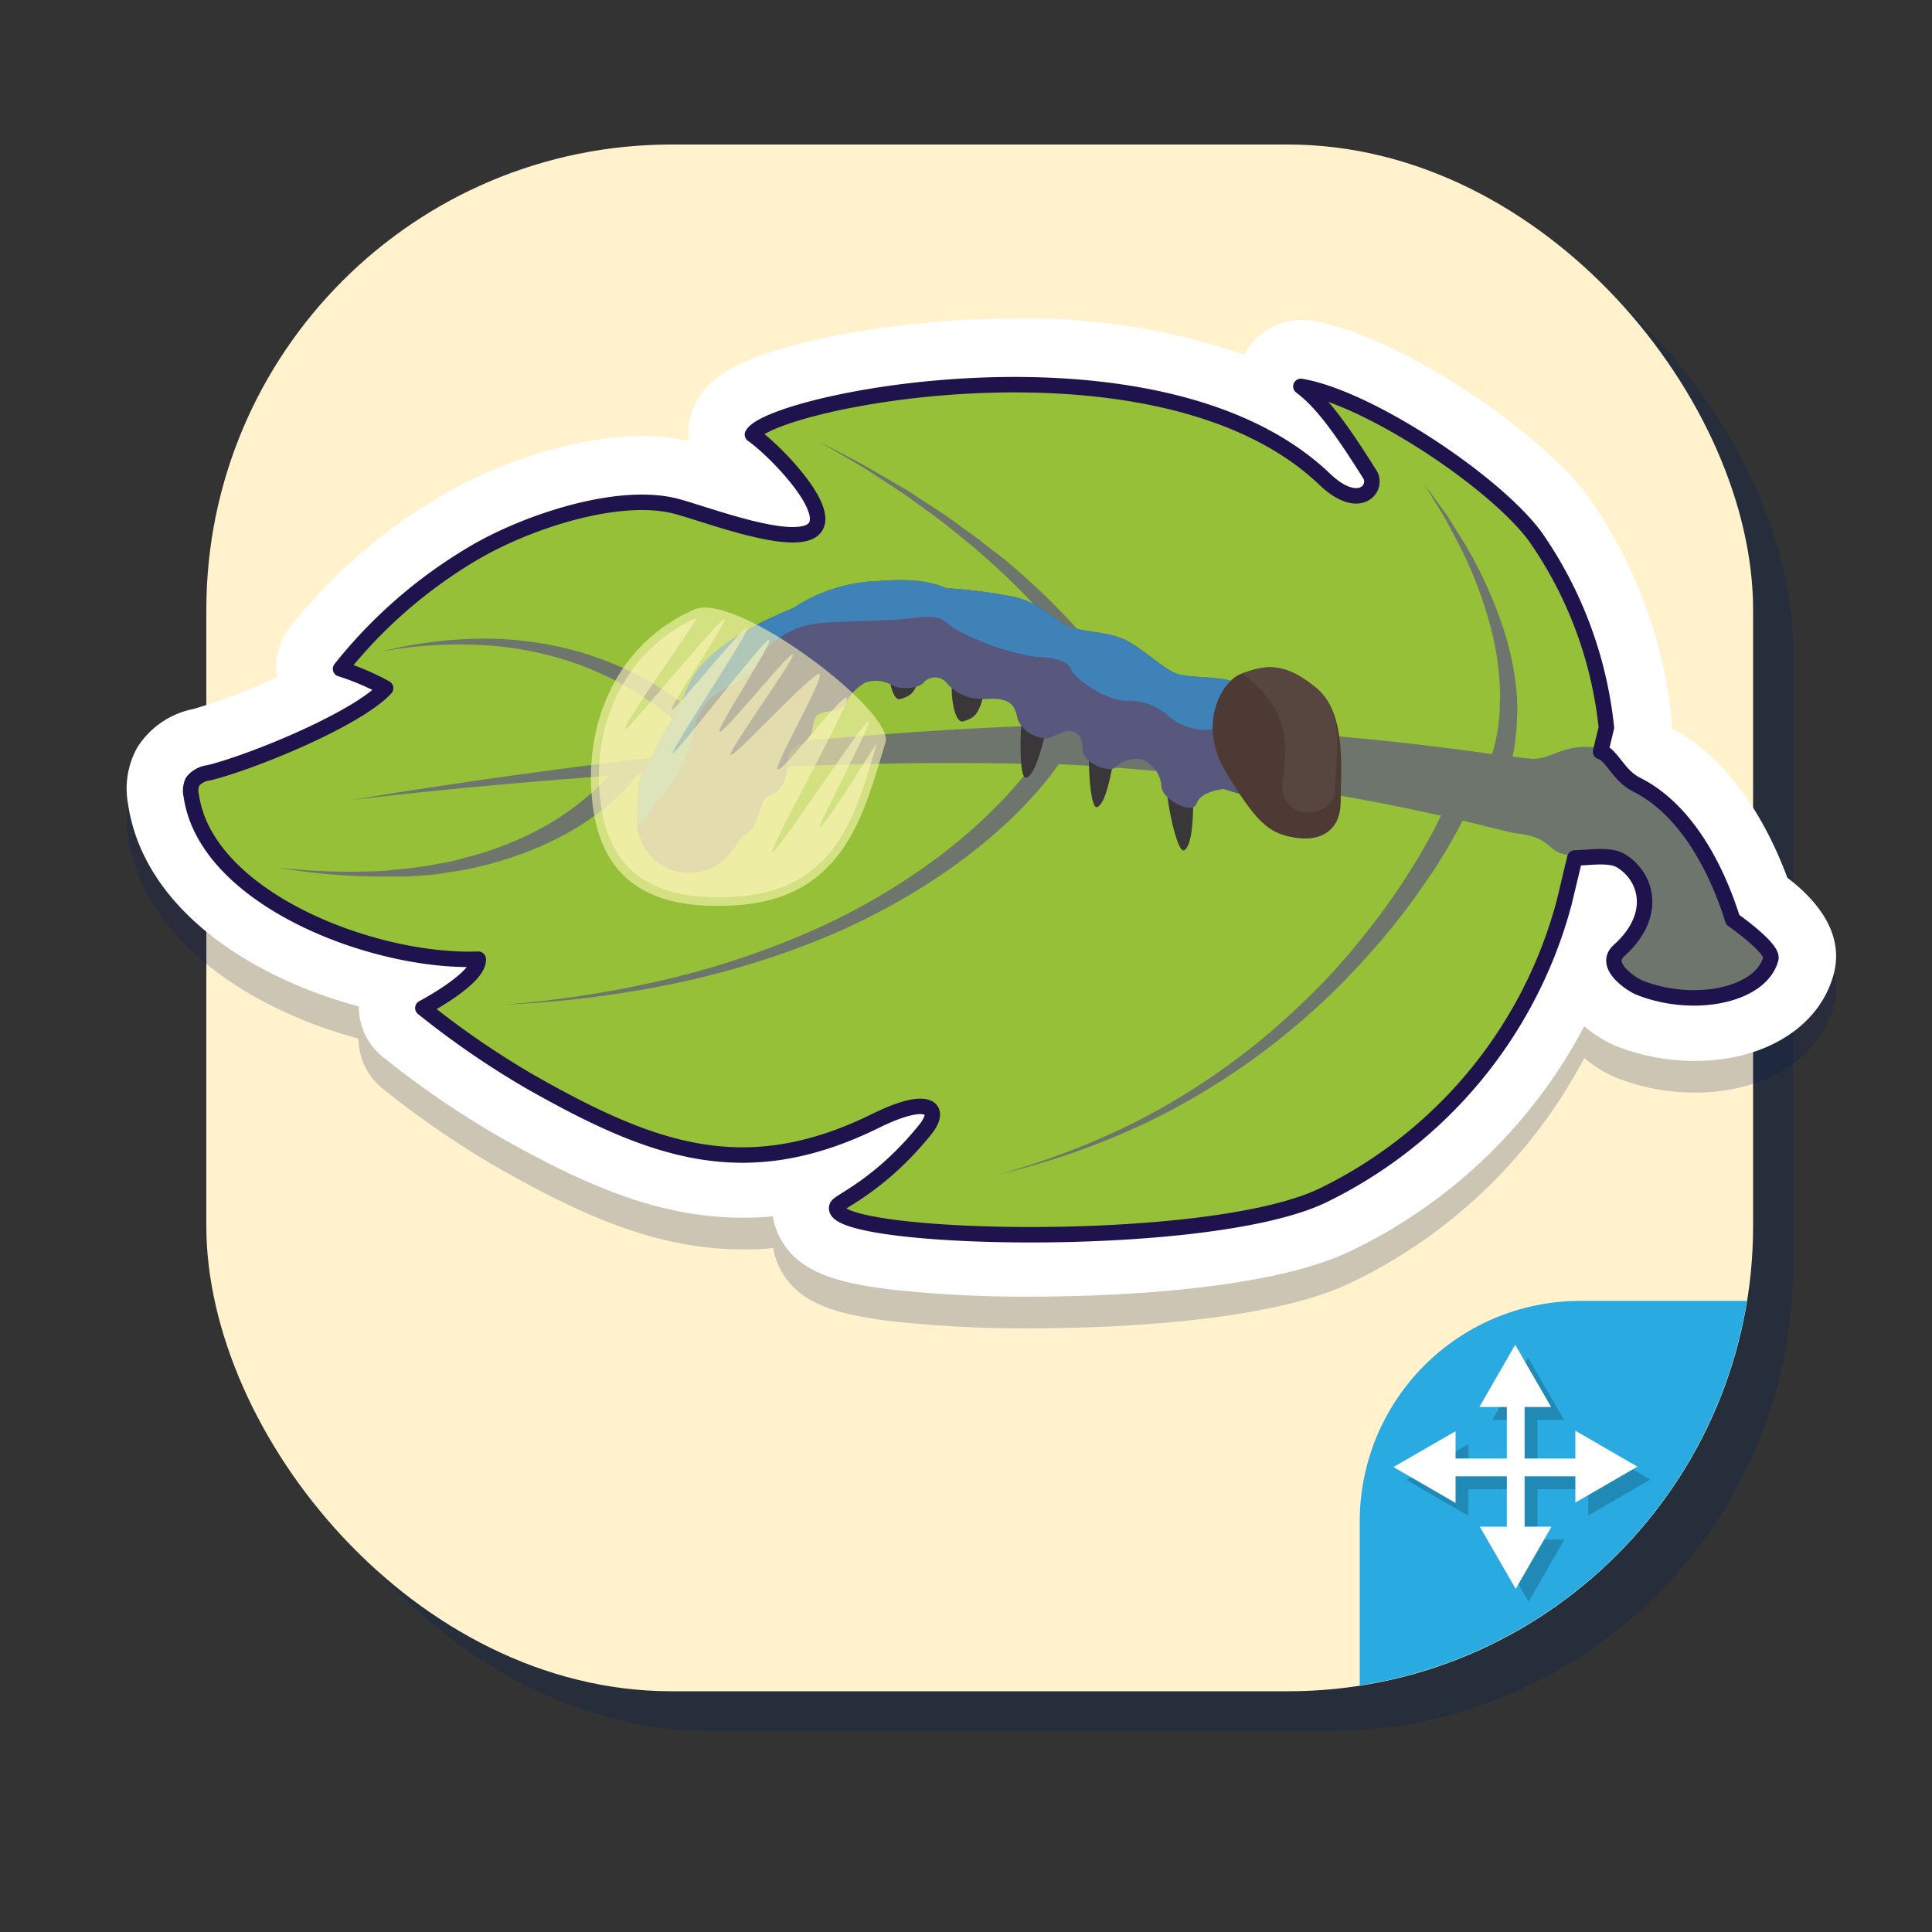 <svg xmlns="http://www.w3.org/2000/svg" viewBox="0 0 150 150"><rect x="0" y="0" width="150" height="150" fill="#333333" stroke="none"/><defs><style>.cls-1{isolation:isolate;}.cls-2{fill:#002451;opacity:0.27;}.cls-3{fill:#fff2cc;}.cls-4{fill:#29abe2;}.cls-5,.cls-7{opacity:0.2;}.cls-5{mix-blend-mode:multiply;}.cls-6{fill:#fff;}.cls-7{fill:#000f56;}.cls-8{fill:#95c037;}.cls-9{fill:#6e756c;}.cls-10,.cls-17{fill:none;}.cls-10{stroke:#1e134d;stroke-linecap:round;stroke-linejoin:round;stroke-width:1.2px;}.cls-11{fill:#393737;}.cls-12{fill:#58577d;}.cls-13{fill:#3e82b7;}.cls-14{fill:#4d3a35;}.cls-15{fill:#574640;}.cls-16{fill:#fff9ba;opacity:0.58;}</style></defs><title>lab02-_mariposa1</title><g class="cls-1"><g id="Layer_2" data-name="Layer 2"><g id="Layer_1-2" data-name="Layer 1"><rect class="cls-2" x="19.12" y="14.32" width="120.09" height="120.09" rx="36.12" ry="36.12"/><rect class="cls-3" x="16.02" y="11.22" width="120.09" height="120.09" rx="36.12" ry="36.12"/><path class="cls-4" d="M135.63,101H122.7a17.12,17.12,0,0,0-17.13,17.12v12.74A36.13,36.13,0,0,0,135.63,101Z"/><g class="cls-5"><rect x="117.99" y="109.52" width="1.38" height="10.82"/><polygon points="118.64 105.41 115.86 110.24 121.43 110.24 118.64 105.41"/><polygon points="118.68 124.36 121.46 119.53 115.89 119.53 118.68 124.36"/><rect x="113.27" y="114.24" width="10.82" height="1.38"/><polygon points="109.19 114.9 114.01 117.69 114.01 112.12 109.19 114.9"/><polygon points="128.13 114.87 123.31 112.08 123.31 117.66 128.13 114.87"/></g><rect class="cls-6" x="116.99" y="108.52" width="1.38" height="10.82"/><polygon class="cls-6" points="117.64 104.41 114.86 109.24 120.43 109.24 117.64 104.41"/><polygon class="cls-6" points="117.68 123.36 120.46 118.53 114.89 118.53 117.68 123.36"/><rect class="cls-6" x="112.27" y="113.24" width="10.82" height="1.38"/><polygon class="cls-6" points="108.19 113.9 113.01 116.69 113.01 111.12 108.19 113.9"/><polygon class="cls-6" points="127.13 113.87 122.31 111.08 122.31 116.66 127.13 113.87"/><path class="cls-7" d="M78.76,32.18c8.71,0,18.2,1.75,24,7.32a3.8,3.8,0,0,0,2.44,1.3,1.12,1.12,0,0,0,1.08-1.66c-2.46-3.92-3.86-5.71-5.36-6.84,5.26.88,15.07,7.36,18.23,11.66a31.64,31.64,0,0,1,5.53,14.84l-.45,1.87c.85.22,1.39,1.86,2.78,2.55,4.59,2.3,6.73,8.11,7.48,10.5,0,0,3.21,2.24,3,3.08-.52,1.91-3.07,3-6,3A11.57,11.57,0,0,1,127.3,79c-.6-.24-2.85-1.69-1.57-2.86,3.12-2.83,2.1-5.88.12-7a3.09,3.09,0,0,0-1.52-.29c-.7,0-1.45.09-2,.09h0l-.83,3.47a35.4,35.4,0,0,1-18.85,22.79c-4.58,2.14-14.2,3-22.57,3S64.35,97.29,65,96c.21-.42,3.35-1.64,6.83-5.91.81-1,.71-1.75-.4-1.75A8.79,8.79,0,0,0,68,89.37,23.33,23.33,0,0,1,57.65,92c-5.45,0-10.49-2.27-16.45-5.64a67.79,67.79,0,0,1-8.37-5.76s4.41-2.31,4.3-3.79h-.75c-8.14,0-20.42-4.9-21.53-12.7A1.68,1.68,0,0,1,15,63a1.85,1.85,0,0,1,1.26-.69c3.25-.83,11.45-4.16,13.74-6.61a19,19,0,0,0-3.5-1.5A37.52,37.52,0,0,1,37,45.12c3.25-1.91,8.57-3.81,12.82-3.81a10.59,10.59,0,0,1,2.52.27c1.7.41,6.51,2.23,9.22,2.23a2.56,2.56,0,0,0,1.54-.37c1.7-1.35-2.91-6.14-4.69-7.39.79-1.42,10-3.87,20.34-3.87m0-5v0A73.29,73.29,0,0,0,64,28.69c-7.16,1.53-9,3.28-9.92,4.94a5,5,0,0,0-.59,3.07,16,16,0,0,0-3.63-.39c-5.31,0-11.53,2.26-15.35,4.49a42.31,42.31,0,0,0-12,10.35,5,5,0,0,0-1,3.88A44.64,44.64,0,0,1,15,57.51a6.6,6.6,0,0,0-4.35,3,6.52,6.52,0,0,0-.72,4.29C11.07,73,19.46,78.39,27.83,80.63a5,5,0,0,0,1.82,3.84,71.36,71.36,0,0,0,9.09,6.24C45.4,94.49,51.17,97,57.65,97c.79,0,1.59,0,2.38-.11a5.54,5.54,0,0,0,.75,2c1.48,2.41,4.37,3.2,8.55,3.7a94.45,94.45,0,0,0,10.71.54c5.19,0,18-.34,24.68-3.46A40,40,0,0,0,123,82.14a9.74,9.74,0,0,0,2.48,1.53,16.57,16.57,0,0,0,6.09,1.16c5.44,0,9.68-2.64,10.79-6.72.92-3.37-1.6-6-3.59-7.5-1.38-3.73-4.1-9-9-11.63a6.85,6.85,0,0,0,0-.79A36.51,36.51,0,0,0,123.22,41c-3.7-5-14.54-12.49-21.43-13.64a4.73,4.73,0,0,0-.83-.07A5,5,0,0,0,96.52,30a52.16,52.16,0,0,0-17.76-2.82Z"/><path class="cls-6" d="M78.76,29.73c8.71,0,18.2,1.74,24,7.32a3.82,3.82,0,0,0,2.44,1.29,1.11,1.11,0,0,0,1.08-1.65c-2.46-3.92-3.86-5.72-5.36-6.85,5.26.89,15.07,7.37,18.23,11.67a31.56,31.56,0,0,1,5.53,14.84l-.45,1.87c.85.22,1.39,1.86,2.78,2.55,4.59,2.3,6.73,8.11,7.48,10.49,0,0,3.21,2.25,3,3.08-.52,1.92-3.07,3-6,3a11.56,11.56,0,0,1-4.25-.8c-.6-.24-2.85-1.7-1.57-2.86,3.12-2.84,2.1-5.89.12-7a3.08,3.08,0,0,0-1.52-.3c-.7,0-1.45.1-2,.1h0l-.83,3.47a35.4,35.4,0,0,1-18.85,22.79c-4.58,2.13-14.2,3-22.57,3s-15.69-.88-15-2.23c.21-.42,3.35-1.63,6.83-5.91.81-1,.71-1.75-.4-1.75A8.86,8.86,0,0,0,68,86.92a23.33,23.33,0,0,1-10.36,2.64c-5.45,0-10.49-2.27-16.45-5.65a67.1,67.1,0,0,1-8.37-5.75s4.41-2.31,4.3-3.8l-.75,0c-8.14,0-20.42-4.91-21.53-12.7a1.68,1.68,0,0,1,.1-1.09,1.85,1.85,0,0,1,1.26-.69c3.25-.84,11.45-4.16,13.74-6.61a19.77,19.77,0,0,0-3.5-1.51A37.68,37.68,0,0,1,37,42.66c3.25-1.91,8.57-3.81,12.82-3.81a11.13,11.13,0,0,1,2.52.27c1.7.41,6.51,2.24,9.22,2.24A2.56,2.56,0,0,0,63.11,41c1.7-1.35-2.91-6.14-4.69-7.39.79-1.43,10-3.87,20.34-3.87m0-5v0A73.29,73.29,0,0,0,64,26.24c-7.16,1.53-9,3.28-9.92,4.93a5,5,0,0,0-.59,3.08,16,16,0,0,0-3.63-.4c-5.31,0-11.53,2.26-15.35,4.5a42.31,42.31,0,0,0-12,10.35,5,5,0,0,0-1,3.88A44.48,44.48,0,0,1,15,55.05a6.67,6.67,0,0,0-4.35,3,6.54,6.54,0,0,0-.72,4.3c1.17,8.19,9.56,13.55,17.93,15.79A5,5,0,0,0,29.65,82a71.36,71.36,0,0,0,9.09,6.24c6.66,3.78,12.43,6.3,18.91,6.3A23.71,23.71,0,0,0,60,94.44a5.59,5.59,0,0,0,.75,2c1.48,2.4,4.37,3.19,8.55,3.69a94.45,94.45,0,0,0,10.71.54c5.19,0,18-.34,24.68-3.46A40,40,0,0,0,123,79.68a9.94,9.94,0,0,0,2.48,1.54,16.76,16.76,0,0,0,6.09,1.15c5.44,0,9.68-2.63,10.79-6.71.92-3.37-1.6-6-3.59-7.51-1.38-3.72-4.1-9-9-11.63a7,7,0,0,0,0-.79,36.59,36.59,0,0,0-6.46-17.18c-3.7-5-14.54-12.48-21.43-13.64a5.93,5.93,0,0,0-.83-.07,5,5,0,0,0-4.44,2.7,52.14,52.14,0,0,0-17.76-2.81Z"/><path class="cls-8" d="M124.72,56.27a31.64,31.64,0,0,0-5.53-14.84c-3.16-4.3-13-10.78-18.23-11.66,1.5,1.13,2.9,2.92,5.36,6.84.65,1-.82,2.94-3.52.36C90.06,24.8,59.88,30.89,58.42,33.53c1.78,1.24,6.39,6,4.69,7.38s-8.65-1.35-10.76-1.86C47.91,38,41,40.28,37,42.59a37.52,37.52,0,0,0-10.56,9.12,19,19,0,0,1,3.5,1.5C27.66,55.66,19.46,59,16.21,59.82a1.89,1.89,0,0,0-1.26.69,1.69,1.69,0,0,0-.1,1.09c1.15,8,14.17,13,22.28,12.69.11,1.48-4.3,3.79-4.3,3.79a67.79,67.79,0,0,0,8.37,5.76c9.49,5.37,16.67,8,26.81,3,4.06-2,5.17-1,3.84.67C68.37,91.78,65.23,93,65,93.42c-1.34,2.66,28.36,3.53,37.59-.77a35.35,35.35,0,0,0,18.85-22.78"/><path class="cls-9" d="M28.88,67.65c.61,0,1.23-.06,1.84-.13l.91-.09.91-.12c.61-.07,1.21-.2,1.81-.3s1.2-.25,1.78-.42a24.58,24.58,0,0,0,3.46-1.14,23.66,23.66,0,0,0,3.23-1.6,20.7,20.7,0,0,0,2.89-2.1A16.26,16.26,0,0,0,47,60.51a2.91,2.91,0,0,0,.24-.27c-11.59.83-19.9,1.87-19.9,1.87s12-2.08,27.4-3.76l-.17-.21c-.39-.45-.8-.88-1.23-1.3a23.64,23.64,0,0,0-2.77-2.3,24.28,24.28,0,0,0-6.46-3.23,26.46,26.46,0,0,0-7.19-1.25,34.29,34.29,0,0,0-7.36.53,34.29,34.29,0,0,1,7.36-1,27.06,27.06,0,0,1,7.43.85,25.07,25.07,0,0,1,10,5.24c.48.42.94.86,1.39,1.32.23.23.45.47.66.71l.32.38c7.46-.78,15.59-1.45,23.46-1.74,2.32-.08,4.61-.11,6.85-.1-.12-.26-.26-.51-.39-.77s-.34-.61-.5-.91-.35-.6-.54-.89-.36-.6-.56-.89L84.43,52l-.3-.43-.32-.42-.63-.84a55,55,0,0,0-5.74-6.19l-1.58-1.41c-.26-.24-.54-.45-.82-.68l-.82-.66c-1.09-.92-2.25-1.72-3.4-2.56-.56-.43-1.17-.8-1.76-1.2l-1.79-1.16c-1.21-.74-2.45-1.44-3.67-2.16,1.26.65,2.53,1.3,3.78,2l1.85,1.08c.62.36,1.24.7,1.83,1.11,1.19.78,2.41,1.53,3.55,2.4l.87.63c.29.21.58.41.86.65L78,43.44a54.78,54.78,0,0,1,6.17,6l.7.83.35.41.33.44.66.86c.22.29.42.59.63.89s.41.59.61.9.4.61.58.93.37.63.54,1,.22.41.32.63a228.56,228.56,0,0,1,26.95,2.22,1,1,0,0,1,.05-.16,12.43,12.43,0,0,0,.33-1.37c.1-.47.13-.95.19-1.42s0-1,.06-1.45a22,22,0,0,0-.83-5.79,32.21,32.21,0,0,0-2.1-5.56c-.45-.89-.92-1.77-1.4-2.65l-1.57-2.56L112.34,40c.53.85,1.07,1.7,1.59,2.57a33.06,33.06,0,0,1,2.54,5.5,23,23,0,0,1,1.31,6c0,.51.06,1,0,1.56a13.94,13.94,0,0,1-.1,1.57,12,12,0,0,1-.25,1.54c.7.09,1.19.15,1.45.17,1.6.1,2.57-1.3,5.29-.82.89.16,1.42,1.87,2.84,2.57,4.59,2.3,6.73,8.11,7.48,10.5,0,0,3.21,2.24,3,3.08-.77,2.83-6,3.91-10.21,2.23-.61-.25-2.86-1.7-1.58-2.87,3.12-2.83,2.1-5.88.12-7-.87-.51-2.53-.19-3.54-.2-2.36,0-1.37-1.28-4.44-1.69-.36,0-1.88-.43-4.28-1-.15.28-.29.56-.44.83-.24.44-.49.88-.74,1.31-.52.85-1,1.69-1.61,2.51a53.56,53.56,0,0,1-3.6,4.73q-1.94,2.27-4.07,4.32a58.94,58.94,0,0,1-4.5,3.85,54.85,54.85,0,0,1-10.07,6.13A57.89,57.89,0,0,1,77.44,91.2,57.33,57.33,0,0,0,88.37,87a53.81,53.81,0,0,0,9.72-6.42c1.49-1.24,2.92-2.56,4.28-3.94s2.62-2.85,3.82-4.37a51.87,51.87,0,0,0,3.34-4.74c.52-.81,1-1.65,1.47-2.49.23-.42.45-.84.66-1.27l.22-.44a176,176,0,0,0-29.68-4l-.13.2-.47.63c-.33.41-.65.82-1,1.21-.68.78-1.39,1.53-2.14,2.24a42.19,42.19,0,0,1-4.77,3.89A51.51,51.51,0,0,1,62.9,73.24a66.6,66.6,0,0,1-11.69,3.35A82.84,82.84,0,0,1,39.16,78a83,83,0,0,0,12-1.83,65.44,65.44,0,0,0,11.45-3.72,50.54,50.54,0,0,0,10.35-6,39.69,39.69,0,0,0,4.47-3.92,29.34,29.34,0,0,0,2-2.21c.28-.34.55-.7.81-1-10.48-.27-21.5.19-30.75.81l0,0c-.06.1-.11.16-.16.23l-.16.2-.33.38a9.16,9.16,0,0,1-.68.71,14.7,14.7,0,0,1-1.46,1.28A20.27,20.27,0,0,1,43.45,65,24.41,24.41,0,0,1,40,66.47a27.13,27.13,0,0,1-3.64,1c-.61.13-1.23.21-1.84.31s-1.24.17-1.87.2l-.93.07-.93,0c-.62,0-1.24,0-1.86,0a49.17,49.17,0,0,1-7.39-.69A49.18,49.18,0,0,0,28.88,67.65Z"/><path class="cls-10" d="M134.53,71.41c-.75-2.39-2.89-8.2-7.48-10.5-1.39-.69-1.93-2.33-2.78-2.55l.45-1.87a31.6,31.6,0,0,0-5.53-14.84C116,37.35,106.22,30.87,101,30c1.5,1.13,2.9,2.92,5.36,6.84.65,1.05-.82,2.94-3.52.36C90.06,25,59.88,31.11,58.42,33.74c1.78,1.25,6.39,6,4.69,7.39s-8.65-1.35-10.76-1.86C47.91,38.2,41,40.5,37,42.81a37.52,37.52,0,0,0-10.56,9.12,19,19,0,0,1,3.5,1.5C27.66,55.88,19.46,59.21,16.21,60a1.85,1.85,0,0,0-1.26.69,1.68,1.68,0,0,0-.1,1.09c1.15,8,14.17,13,22.28,12.69.11,1.48-4.3,3.79-4.3,3.79a67.1,67.1,0,0,0,8.37,5.75c9.49,5.38,16.67,8,26.81,3,4.06-2,5.17-1,3.84.67C68.37,92,65.23,93.22,65,93.64c-1.34,2.66,28.36,3.53,37.59-.77a35.4,35.4,0,0,0,18.85-22.79l.83-3.47h0c1,0,2.67-.31,3.54.2,2,1.16,3,4.21-.12,7-1.28,1.17,1,2.62,1.57,2.86,4.25,1.69,9.45.61,10.22-2.22C137.74,73.65,134.53,71.41,134.53,71.41Z"/><path class="cls-11" d="M92.64,62.19c0,1.64-.13,3.48-.69,3.82s-1.38-3.91-1.34-4.64"/><path class="cls-11" d="M86.47,59c-.31,1.61-.68,3.41-1.28,3.66s-.75-4.07-.6-4.79"/><path class="cls-11" d="M81.21,56.82c-.42,1.58-.9,3.36-1.52,3.56s-.49-4.11-.29-4.82"/><path class="cls-11" d="M76.36,54c-.42,1.59-.77,1.74-1.55,2s-1.06-2.46-.85-3.17"/><path class="cls-11" d="M71.47,52.27c-.42,1.6-.77,1.75-1.55,2s-1.06-2.46-.85-3.17"/><path class="cls-12" d="M98.91,53.69H97.8l-.37,0c-.24,0-.72-.44-1.84-.82s-3.33-.21-4.32-.6-2.75-2.09-4.06-2.66-3-.53-4.16-.94S81,46.9,78.78,46.35a39.46,39.46,0,0,0-5.23-.68c-.33,0-1.32-.88-5.28-.56a12.58,12.58,0,0,0-6.63,2.07c-1.32.58-5,2-7.24,4.54-1.13,1.33-1.29,2.67-1.94,3.62S50,59.9,50,59.9l-.08.16-.07.13-.07.14-.06.11a1.06,1.06,0,0,0-.13.26l-.14,2.82a4.07,4.07,0,0,0,7.28,2.68,12.14,12.14,0,0,0,.79-1.14l0-.06a2.13,2.13,0,0,0,1-.9c.66-1.17.44-2,1.26-2.33s1.35-1.14,1.39-2.6,1-1.13,1.54-1.73.28-1.68.87-2,1.78-.13,2-.74A4.13,4.13,0,0,1,67.17,53a2.48,2.48,0,0,1,2.16.25c.72.31,2.08.2,2.42-.3a1.18,1.18,0,0,1,1.79.12,3.48,3.48,0,0,0,2,1.13c.89.18,1.49-.07,2.31.14s1,.72,1.17,1.53a2.46,2.46,0,0,0,2.35,1.45c.72-.2,1.18-.66,1.77-.56s.85.41.93,1.49,2.1,1.74,2.51,1.35A2.23,2.23,0,0,1,88.77,59a2.42,2.42,0,0,1,1.4,2.12c.19,1.06,2.45,2.16,2.74,1.26.22-.67,1.14-1,2.09-1.12.89.28,1.79.54,2.7.79l.14,0a3.85,3.85,0,0,0,1.13.14,4.27,4.27,0,1,0-.06-8.53Z"/><path class="cls-13" d="M98.91,53.69H97.8l-.37,0c-.24,0-.72-.44-1.84-.82s-3.33-.21-4.32-.6-2.75-2.09-4.06-2.66-3-.53-4.16-.94S81,46.9,78.78,46.35a39.46,39.46,0,0,0-5.23-.68c-.33,0-1.32-.88-5.28-.56a12.58,12.58,0,0,0-6.63,2.07c-1.32.58-5,2-7.24,4.54-1.13,1.33-1.29,2.67-1.94,3.62S50,59.9,50,59.9l-.08.16-.07.13-.07.14-.06.11a1.06,1.06,0,0,0-.13.26l-.14,2.82a4,4,0,0,0,0,.6c1-.71,1.75-2.24,2.29-2.76a12.16,12.16,0,0,0,2.17-4.74,4.17,4.17,0,0,1,2.6-3.22,5.81,5.81,0,0,0,2.89-2.91,6.45,6.45,0,0,1,4-2.08c1.69-.21,5.48-.17,7.59-.43s2.08.09,3.11.82A19.62,19.62,0,0,0,80.39,51c1.29,0,2.53.29,2.79,1s2.61,2.34,4.17,2.41a4.62,4.62,0,0,1,3.32,1.13,4.31,4.31,0,0,0,4.48.82c1.89-.72,1.65-.16,7.83.18A4.27,4.27,0,0,0,98.91,53.69Z"/><path class="cls-14" d="M96.42,52.29c-1.49.5-3.54,3.84-1.23,7.68s3.31,4.65,5,5c2.27.51,3.9-.44,3.9-2.74s.49-6.76-1.8-8.74C99.5,51.11,97.9,51.8,96.42,52.29Z"/><path class="cls-15" d="M96.42,52.29c4.65,3.35,3.13,7.09,3.14,8.8,0,2.75,4.09,2.48,4.09.18s.9-5.78-1.39-7.76C99.5,51.11,97.9,51.8,96.42,52.29Z"/><path class="cls-16" d="M68.75,57.64c-1.6,5.17-3,12-11.41,12.63C51,70.73,46.75,68.75,46,62.39S48,49.9,53.9,47.32C57.16,45.88,69.49,55.26,68.75,57.64Z"/><path class="cls-16" d="M68.09,57.69C66.58,62.57,65.28,69,57.33,69.6c-6,.44-10-1.43-10.72-7.43s2-11.78,7.48-14.21c.32-.14-6,8.6-5.53,8.66.29,0,7.35-8.66,7.68-8.56s-4.37,6.95-4.1,7.06S57.68,48.6,58,48.76s-6,9.56-5.76,9.7,7.17-9,7.48-8.78-4.16,6.93-3.85,7.13,5.38-6.18,5.68-6-5.11,7.59-4.82,7.8,6.5-6.59,6.9-6.28-3.58,7.11-3.24,7.4,5-5.89,5.36-5.57-6.06,11.75-5.79,12S67.22,55.71,67.44,56s-3.91,8-3.79,8.17C63.85,64.56,68.17,57.44,68.09,57.69Z"/><rect class="cls-17" width="150" height="150"/></g></g></g></svg>